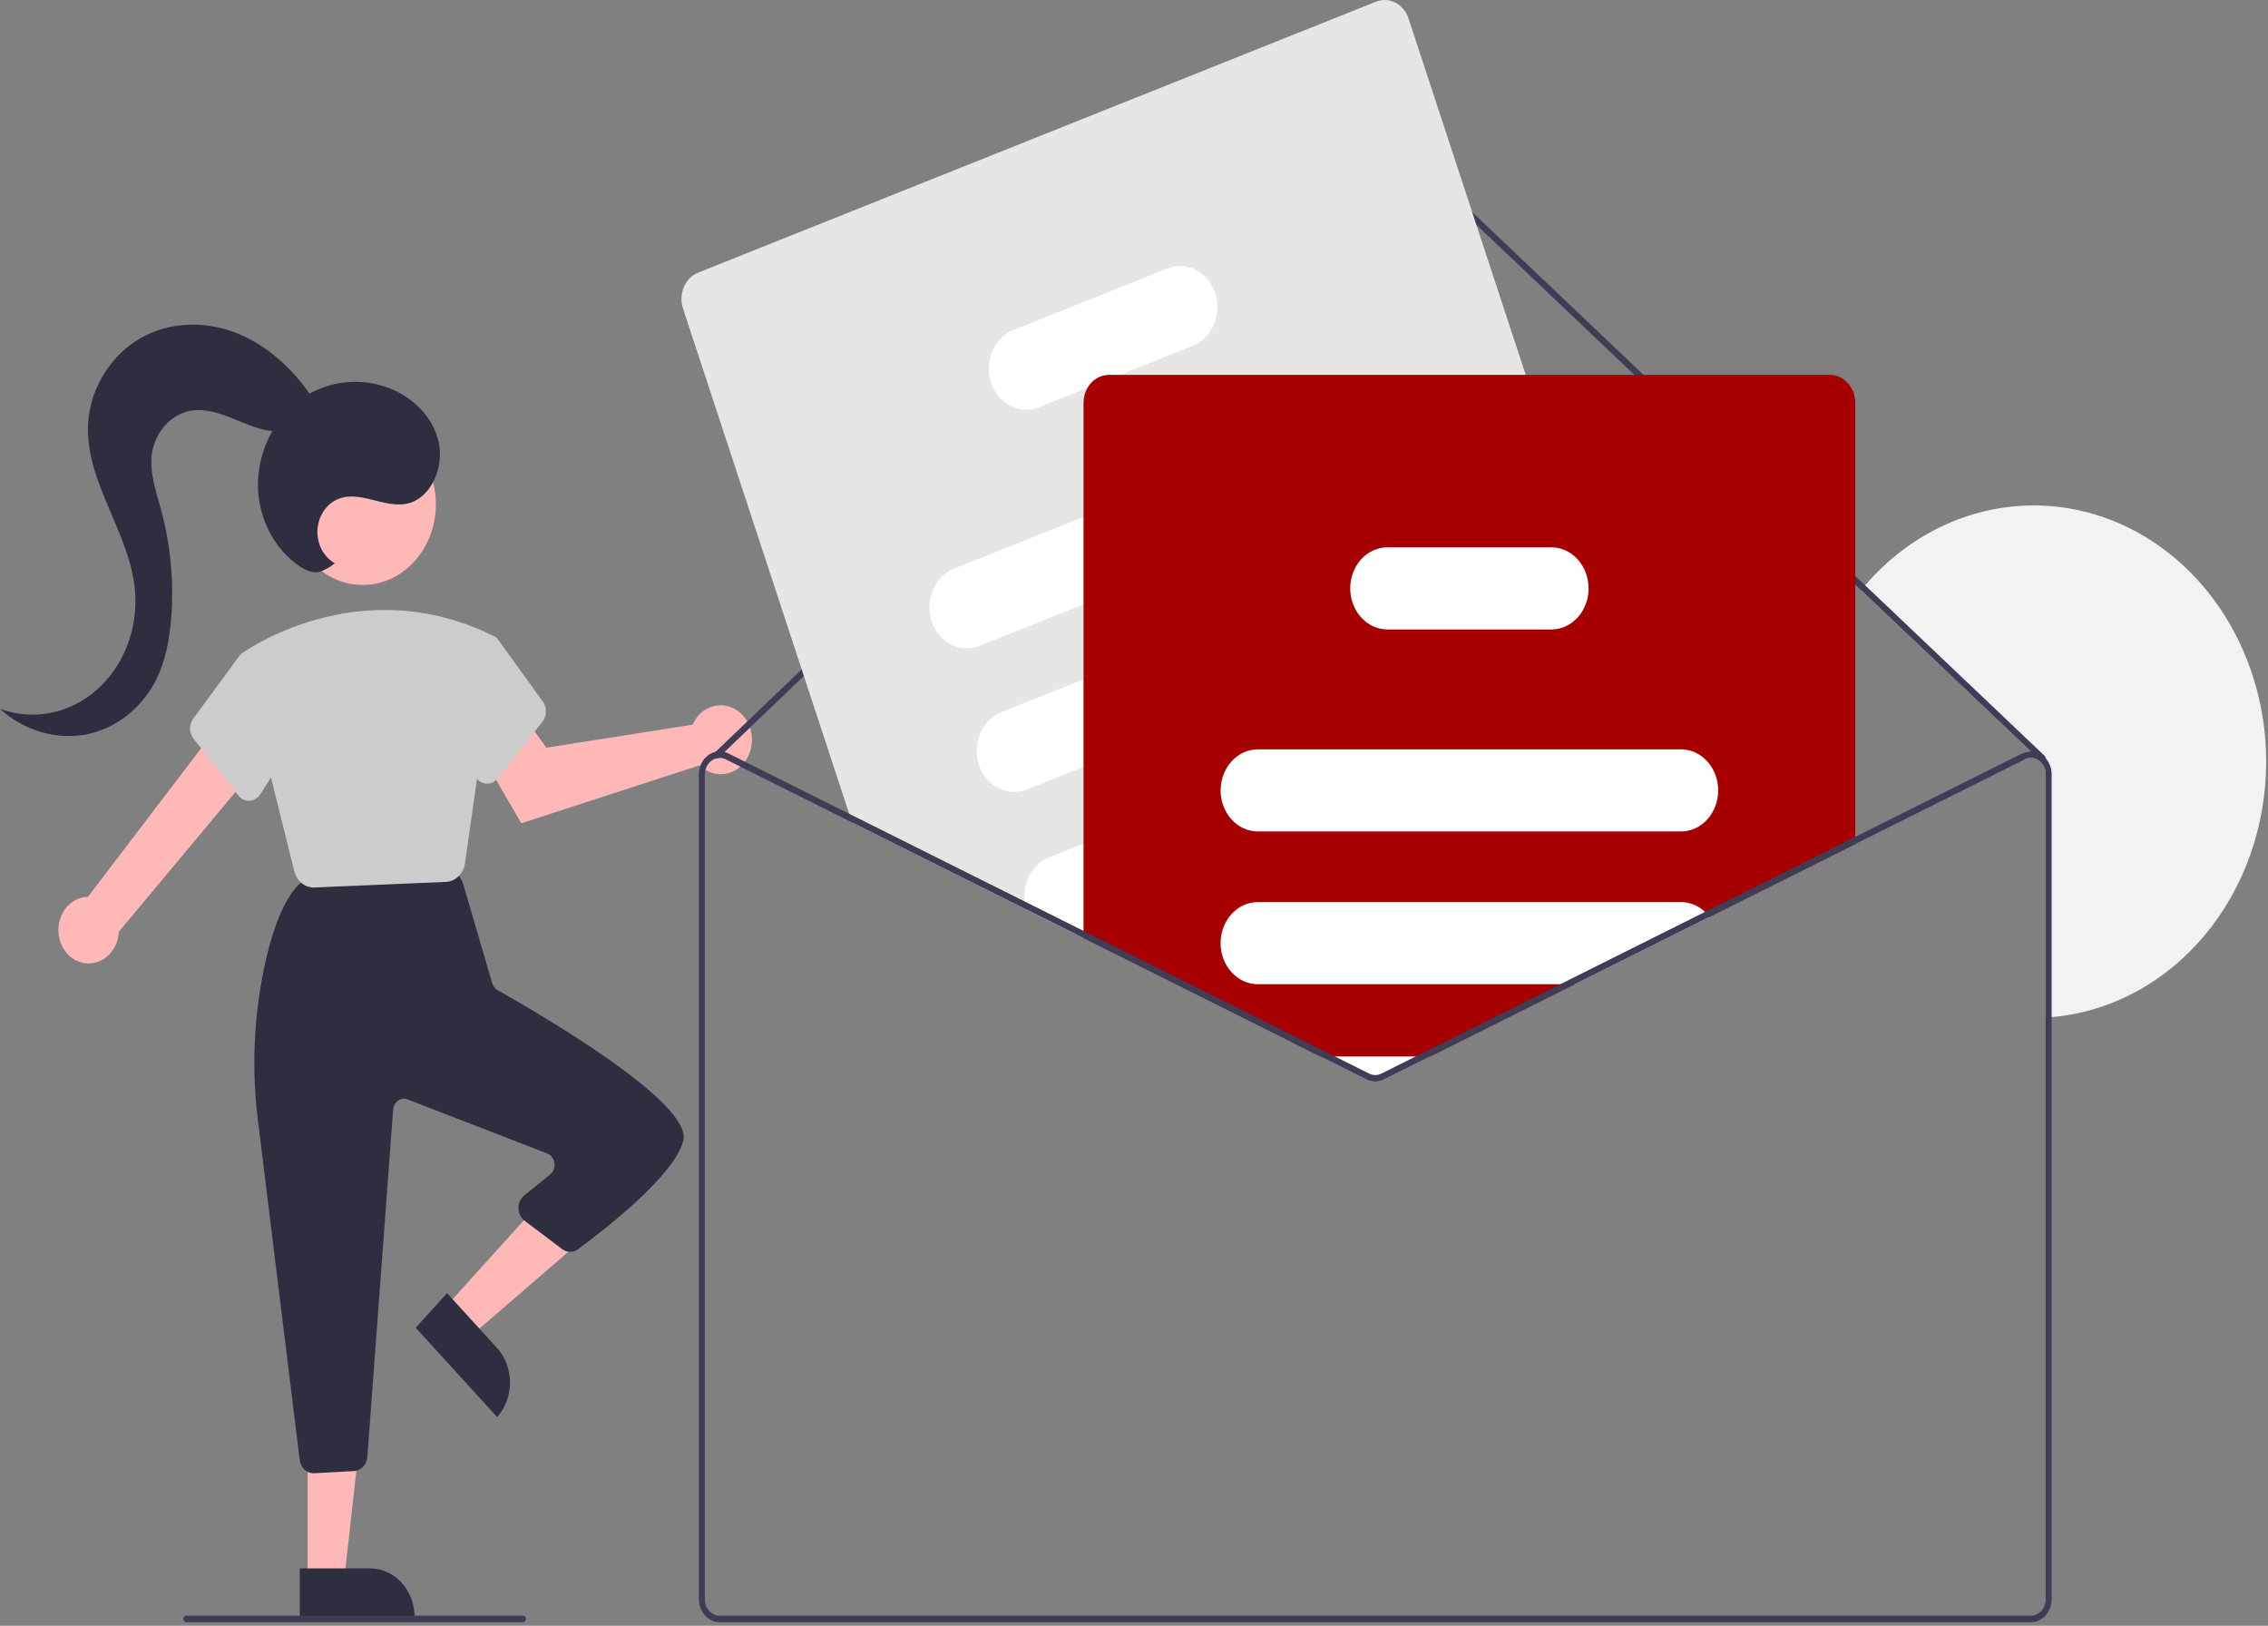 <svg width="533" height="382" viewBox="0 0 533 382" fill="none" xmlns="http://www.w3.org/2000/svg">
<rect x="0" y="0" width="533" height="382" fill="#808080" stroke="none"/>
<g clip-path="url(#clip0)">
<path d="M532.57 178.958C532.571 194.123 527.379 208.729 518.031 219.857C508.684 230.985 495.871 237.815 482.153 238.981C481.69 239.02 481.221 239.058 480.752 239.081V181.945C480.753 181.374 480.637 180.81 480.414 180.294C480.191 179.779 479.867 179.325 479.464 178.966C479.417 178.913 479.366 178.866 479.31 178.827C479.259 178.781 479.205 178.74 479.149 178.703C478.657 178.354 478.093 178.147 477.51 178.099C476.926 178.052 476.341 178.167 475.808 178.433L475.227 177.028C475.863 176.709 476.553 176.544 477.251 176.542L437.365 138.67C437.673 138.284 437.996 137.906 438.318 137.528C445.837 128.791 455.561 122.741 466.232 120.158C476.904 117.576 488.033 118.58 498.181 123.041C508.329 127.501 517.031 135.214 523.161 145.182C529.292 155.15 532.569 166.916 532.57 178.958Z" fill="#F2F2F2"/>
<path d="M13.849 220.007C13.651 218.89 13.677 217.738 13.926 216.634C14.175 215.529 14.641 214.498 15.29 213.613C15.94 212.729 16.758 212.012 17.686 211.513C18.614 211.014 19.63 210.746 20.663 210.727L52.147 169.417L60.007 180.494L27.92 218.94C27.834 220.854 27.115 222.666 25.897 224.034C24.68 225.402 23.049 226.23 21.315 226.362C19.58 226.493 17.862 225.919 16.486 224.748C15.111 223.576 14.172 221.889 13.849 220.007H13.849Z" fill="#FFB8B8"/>
<path d="M163.357 169.162C163.136 169.513 162.942 169.883 162.774 170.268L128.396 175.685L123.176 168.38L112.144 175.622L122.514 193.443L164.441 179.82C165.548 180.924 166.933 181.631 168.412 181.846C169.892 182.061 171.396 181.774 172.724 181.024C174.052 180.274 175.142 179.097 175.848 177.647C176.554 176.198 176.844 174.547 176.677 172.912C176.511 171.277 175.897 169.737 174.917 168.496C173.937 167.255 172.638 166.373 171.192 165.966C169.746 165.559 168.222 165.647 166.822 166.218C165.423 166.788 164.214 167.816 163.357 169.162Z" fill="#FFB8B8"/>
<path d="M104.634 307.184L110.718 313.86L136.977 291.175L127.998 281.322L104.634 307.184Z" fill="#FFB8B8"/>
<path d="M116.825 332.962L97.706 311.98L105.061 303.838L116.794 316.714C117.764 317.778 118.534 319.043 119.061 320.436C119.587 321.828 119.86 323.322 119.863 324.831C119.866 326.34 119.599 327.834 119.078 329.23C118.557 330.625 117.791 331.893 116.825 332.962L116.825 332.962Z" fill="#2F2E41"/>
<path d="M72.297 371.221H80.882L84.966 334.724H72.296L72.297 371.221Z" fill="#FFB8B8"/>
<path d="M97.438 380.006L70.457 380.007L70.457 368.518L87.013 368.517C88.382 368.517 89.738 368.814 91.003 369.391C92.267 369.968 93.417 370.815 94.385 371.882C95.353 372.948 96.121 374.215 96.645 375.609C97.168 377.003 97.438 378.497 97.438 380.006Z" fill="#2F2E41"/>
<path d="M70.431 343.033L60.652 263.547C59.122 251.535 59.597 239.316 62.054 227.492C64.06 217.989 66.771 211.407 70.111 207.929C70.638 207.384 71.313 207.044 72.032 206.962L104.317 203.255C104.939 203.185 105.567 203.311 106.126 203.619C106.685 203.927 107.153 204.404 107.476 204.995L108.537 206.944C108.666 207.181 108.77 207.433 108.847 207.695L115.673 231.019C115.775 231.372 115.939 231.698 116.156 231.98C116.374 232.262 116.64 232.493 116.939 232.66C127.686 238.708 162.597 259.124 160.599 267.932C158.722 276.208 141.147 289.627 135.805 293.542C135.261 293.943 134.621 294.154 133.966 294.149C133.312 294.144 132.674 293.921 132.136 293.511L123.269 286.825C122.836 286.498 122.48 286.062 122.231 285.553C121.983 285.044 121.848 284.477 121.839 283.899C121.83 283.321 121.946 282.748 122.179 282.23C122.411 281.712 122.753 281.262 123.175 280.919L129.29 275.953C129.664 275.649 129.956 275.239 130.134 274.765C130.312 274.292 130.37 273.774 130.301 273.267C130.232 272.761 130.039 272.284 129.743 271.889C129.447 271.494 129.059 271.196 128.62 271.026L95.78 258.326C95.411 258.183 95.017 258.136 94.629 258.187C94.241 258.238 93.869 258.387 93.541 258.621C93.214 258.856 92.939 259.17 92.739 259.54C92.538 259.91 92.418 260.325 92.386 260.755L86.331 342.325C86.264 343.199 85.912 344.018 85.34 344.628C84.768 345.239 84.015 345.601 83.22 345.646L73.851 346.163C73.794 346.166 73.737 346.167 73.681 346.167C72.886 346.171 72.117 345.854 71.518 345.277C70.92 344.7 70.533 343.902 70.431 343.033Z" fill="#2F2E41"/>
<path d="M85.238 137.446C94.736 137.446 102.436 128.959 102.436 118.49C102.436 108.021 94.736 99.534 85.238 99.534C75.739 99.534 68.039 108.021 68.039 118.49C68.039 128.959 75.739 137.446 85.238 137.446Z" fill="#FFB8B8"/>
<path d="M69.151 204.682L56.492 153.77L56.708 153.609C56.98 153.407 84.267 133.547 116.215 149.551L116.794 149.918L109.293 202.761C109.129 203.967 108.589 205.072 107.765 205.886C106.941 206.699 105.886 207.171 104.78 207.219L73.912 208.528C73.849 208.53 73.787 208.532 73.726 208.532C72.685 208.534 71.673 208.158 70.846 207.462C70.019 206.766 69.423 205.789 69.151 204.682Z" fill="#CCCCCC"/>
<path d="M56.01 186.914L45.466 173.55C44.958 172.908 44.672 172.089 44.659 171.238C44.645 170.386 44.905 169.556 45.392 168.895L56.414 153.887L64.875 156.431L69.361 173.736L61.182 186.615C60.896 187.067 60.521 187.441 60.084 187.708C59.647 187.975 59.16 188.128 58.662 188.155C58.603 188.158 58.544 188.16 58.485 188.16C58.016 188.161 57.551 188.05 57.124 187.835C56.697 187.62 56.317 187.306 56.01 186.914Z" fill="#CCCCCC"/>
<path d="M114.315 184.131C113.816 184.103 113.33 183.95 112.893 183.683C112.456 183.416 112.081 183.043 111.795 182.591L103.616 169.712L107.55 151.495L115.341 149.153L116.794 149.918L127.585 164.87C128.072 165.532 128.332 166.362 128.318 167.213C128.305 168.065 128.019 168.884 127.511 169.526L116.967 182.89C116.66 183.282 116.28 183.596 115.853 183.811C115.425 184.026 114.961 184.136 114.492 184.135C114.433 184.135 114.374 184.134 114.315 184.131Z" fill="#CCCCCC"/>
<path d="M480.752 178.163C480.759 178.355 480.699 178.543 480.584 178.688C480.463 178.843 480.292 178.939 480.106 178.955C479.921 178.971 479.738 178.906 479.597 178.773L477.251 176.542L437.365 138.67L325.495 32.431C324.857 31.829 324.044 31.499 323.204 31.5C322.364 31.502 321.552 31.835 320.916 32.439L170.266 176.696L168.907 177.993C168.855 178.044 168.796 178.086 168.732 178.117C168.62 178.171 168.497 178.193 168.375 178.178C168.2 178.158 168.038 178.067 167.92 177.924C167.859 177.848 167.813 177.759 167.783 177.663C167.753 177.568 167.741 177.466 167.747 177.365C167.752 177.264 167.776 177.165 167.817 177.074C167.857 176.983 167.914 176.902 167.983 176.835L168.172 176.65L319.998 31.273C320.89 30.429 322.027 29.963 323.203 29.96C324.379 29.958 325.517 30.418 326.412 31.258L438.318 137.527L480.507 177.599C480.581 177.67 480.641 177.756 480.683 177.853C480.725 177.95 480.749 178.055 480.752 178.163Z" fill="#3F3D56"/>
<path d="M395.694 200.954L393.852 195.366L387.508 176.071L373.839 134.525L358.56 88.086L331.006 4.322C330.465 2.689 329.358 1.358 327.929 0.622C326.5 -0.115 324.864 -0.197 323.38 0.394L164.069 64.059C162.586 64.655 161.379 65.874 160.71 67.45C160.042 69.026 159.968 70.829 160.505 72.465L199.571 191.214L200.236 193.244L241.242 213.727L252.768 219.485L254.638 220.419L303.438 244.8L305.328 244.044L337.336 231.255L385.618 211.96L392.123 209.359C393.606 208.764 394.815 207.545 395.484 205.97C396.153 204.394 396.229 202.591 395.694 200.954Z" fill="#E6E6E6"/>
<path d="M328.891 102.04C328.096 99.636 326.469 97.677 324.366 96.594C322.263 95.51 319.857 95.39 317.673 96.259L254.638 121.458L224.198 133.622C223.117 134.053 222.123 134.715 221.273 135.569C220.424 136.424 219.736 137.454 219.248 138.602C218.76 139.75 218.482 140.993 218.43 142.259C218.378 143.525 218.553 144.79 218.945 145.982C219.337 147.174 219.939 148.268 220.715 149.204C221.491 150.139 222.427 150.897 223.469 151.433C224.51 151.97 225.638 152.275 226.787 152.331C227.936 152.387 229.084 152.193 230.164 151.759L254.638 141.981L323.647 114.404C325.828 113.528 327.605 111.735 328.588 109.417C329.571 107.099 329.68 104.446 328.891 102.04Z" fill="white"/>
<path d="M339.99 135.784C339.195 133.38 337.568 131.421 335.465 130.337C333.362 129.254 330.955 129.133 328.772 130.003L318.093 134.271L254.638 159.632L235.297 167.358C233.116 168.232 231.339 170.024 230.356 172.341C229.374 174.658 229.266 177.311 230.057 179.715C230.847 182.12 232.472 184.08 234.573 185.166C236.674 186.251 239.081 186.372 241.263 185.503L254.638 180.154L334.745 148.14C334.927 148.071 335.102 147.986 335.277 147.901C337.311 146.917 338.93 145.118 339.805 142.868C340.68 140.618 340.746 138.085 339.99 135.784Z" fill="white"/>
<path d="M351.208 169.882C350.415 167.478 348.789 165.519 346.687 164.436C344.585 163.352 342.179 163.231 339.997 164.101L310.048 176.071L286.863 185.341L254.638 198.214L246.515 201.464C244.638 202.217 243.05 203.655 242.015 205.538C240.98 207.422 240.559 209.638 240.822 211.821C240.902 212.471 241.043 213.11 241.242 213.728L252.768 219.485L254.638 218.737H254.652L313.129 195.366L345.963 182.246C348.145 181.372 349.924 179.578 350.907 177.26C351.89 174.942 351.999 172.288 351.208 169.882H351.208Z" fill="white"/>
<path d="M285.574 68.868C284.78 66.464 283.152 64.505 281.05 63.422C278.947 62.338 276.54 62.218 274.356 63.087L238.154 77.551C235.973 78.424 234.196 80.217 233.213 82.534C232.23 84.851 232.123 87.503 232.913 89.908C233.704 92.313 235.328 94.273 237.43 95.359C239.531 96.444 241.937 96.565 244.12 95.696L255.576 91.119L263.159 88.086L280.33 81.225C282.51 80.35 284.287 78.558 285.271 76.242C286.254 73.925 286.363 71.273 285.574 68.868Z" fill="white"/>
<path d="M430.048 88.086H260.59C259.59 88.087 258.607 88.365 257.731 88.895C256.855 89.426 256.114 90.19 255.576 91.119C254.962 92.171 254.636 93.395 254.638 94.646V220.419L303.438 244.8L310.314 248.235L321.174 253.661C321.81 253.977 322.5 254.141 323.198 254.141C323.896 254.141 324.586 253.977 325.222 253.661L336.083 248.235L370.072 231.255L401.751 215.426L436 198.322V94.646C435.999 92.907 435.371 91.239 434.255 90.009C433.139 88.779 431.626 88.087 430.048 88.086Z" fill="#A60000"/>
<path d="M395.036 176.071H295.602C293.341 176.073 291.168 177.039 289.539 178.767C287.91 180.495 286.951 182.851 286.863 185.341C286.851 185.466 286.846 185.593 286.849 185.719C286.852 188.276 287.775 190.728 289.416 192.537C291.057 194.345 293.281 195.363 295.602 195.366H395.036C397.357 195.366 399.584 194.35 401.225 192.541C402.867 190.731 403.789 188.278 403.789 185.719C403.789 183.16 402.867 180.706 401.225 178.897C399.584 177.088 397.357 176.071 395.036 176.071Z" fill="white"/>
<path d="M400.701 214.26C399.123 212.772 397.113 211.956 395.036 211.96H295.602C293.28 211.96 291.054 212.977 289.412 214.786C287.771 216.595 286.849 219.049 286.849 221.608C286.849 224.167 287.771 226.621 289.412 228.43C291.054 230.239 293.28 231.256 295.602 231.256H370.072L401.751 215.426C401.432 215.005 401.08 214.616 400.701 214.26Z" fill="white"/>
<path d="M310.314 248.235L321.174 253.661C321.81 253.977 322.5 254.141 323.198 254.141C323.896 254.141 324.586 253.977 325.222 253.661L336.083 248.235H310.314Z" fill="white"/>
<path d="M372.796 134.942C372.18 133.085 371.061 131.481 369.591 130.348C368.12 129.214 366.369 128.606 364.575 128.605H326.062C324.381 128.607 322.735 129.142 321.322 130.147C319.909 131.151 318.788 132.583 318.093 134.27C317.575 135.52 317.307 136.879 317.309 138.253C317.312 140.811 318.236 143.262 319.876 145.071C321.517 146.879 323.742 147.897 326.062 147.901H364.575C365.983 147.901 367.371 147.526 368.62 146.809C369.868 146.092 370.942 145.054 371.749 143.782C372.556 142.51 373.072 141.042 373.255 139.503C373.437 137.964 373.28 136.4 372.796 134.942Z" fill="white"/>
<path d="M366.676 231.255L332.686 248.235L324.641 252.256C324.187 252.481 323.696 252.597 323.198 252.597C322.701 252.597 322.209 252.481 321.756 252.256L313.71 248.235H310.314L321.174 253.66C321.81 253.977 322.5 254.141 323.198 254.141C323.896 254.141 324.586 253.977 325.222 253.66L336.083 248.235L370.072 231.255H366.676ZM366.676 231.255L332.686 248.235L324.641 252.256C324.187 252.481 323.696 252.597 323.198 252.597C322.701 252.597 322.209 252.481 321.756 252.256L313.71 248.235H310.314L321.174 253.66C321.81 253.977 322.5 254.141 323.198 254.141C323.896 254.141 324.586 253.977 325.222 253.66L336.083 248.235L370.072 231.255H366.676ZM366.676 231.255L332.686 248.235L324.641 252.256C324.187 252.481 323.696 252.597 323.198 252.597C322.701 252.597 322.209 252.481 321.756 252.256L313.71 248.235H310.314L321.174 253.66C321.81 253.977 322.5 254.141 323.198 254.141C323.896 254.141 324.586 253.977 325.222 253.66L336.083 248.235L370.072 231.255H366.676ZM480.752 178.163C480.494 177.88 480.21 177.626 479.905 177.406C479.217 176.915 478.428 176.623 477.61 176.556C476.792 176.49 475.973 176.653 475.227 177.028L400.701 214.26L366.676 231.255L332.686 248.235L324.641 252.256C324.187 252.481 323.696 252.597 323.198 252.597C322.701 252.597 322.209 252.481 321.756 252.256L313.71 248.235L305.328 244.044L254.652 218.736L254.638 218.729L240.822 211.821L199.571 191.214L171.169 177.028C170.88 176.881 170.577 176.77 170.266 176.696C169.58 176.508 168.864 176.492 168.172 176.65C167.065 176.9 166.069 177.563 165.354 178.527C164.638 179.492 164.246 180.699 164.244 181.945V375.767C164.245 377.2 164.762 378.573 165.681 379.586C166.6 380.599 167.846 381.168 169.145 381.17H477.251C478.551 381.168 479.797 380.599 480.715 379.586C481.634 378.573 482.151 377.2 482.153 375.767V181.945C482.155 180.53 481.652 179.172 480.752 178.163V178.163ZM480.752 375.767C480.752 376.791 480.383 377.772 479.726 378.496C479.07 379.219 478.179 379.626 477.251 379.626H169.145C168.217 379.626 167.327 379.219 166.67 378.496C166.014 377.772 165.645 376.791 165.644 375.767V181.945C165.645 181.3 165.791 180.665 166.072 180.099C166.352 179.533 166.756 179.053 167.248 178.703C167.594 178.459 167.975 178.281 168.375 178.178C168.493 178.15 168.612 178.13 168.732 178.117C168.869 178.095 169.007 178.084 169.145 178.086C169.643 178.086 170.135 178.205 170.588 178.433L200.236 193.244L241.242 213.727L252.768 219.485L254.638 220.419L303.438 244.8L310.314 248.235L321.174 253.66C321.81 253.977 322.5 254.141 323.198 254.141C323.896 254.141 324.586 253.977 325.222 253.66L336.083 248.235L370.072 231.255L401.751 215.425L475.808 178.433C476.341 178.167 476.926 178.052 477.51 178.099C478.093 178.147 478.657 178.354 479.149 178.703C479.205 178.74 479.259 178.781 479.31 178.827C479.366 178.866 479.417 178.913 479.464 178.965C479.867 179.325 480.191 179.779 480.414 180.294C480.637 180.81 480.753 181.374 480.752 181.945L480.752 375.767ZM366.676 231.255L332.686 248.235L324.641 252.256C324.187 252.481 323.696 252.597 323.198 252.597C322.701 252.597 322.209 252.481 321.756 252.256L313.71 248.235H310.314L321.174 253.66C321.81 253.977 322.5 254.141 323.198 254.141C323.896 254.141 324.586 253.977 325.222 253.66L336.083 248.235L370.072 231.255H366.676ZM366.676 231.255L332.686 248.235L324.641 252.256C324.187 252.481 323.696 252.597 323.198 252.597C322.701 252.597 322.209 252.481 321.756 252.256L313.71 248.235H310.314L321.174 253.66C321.81 253.977 322.5 254.141 323.198 254.141C323.896 254.141 324.586 253.977 325.222 253.66L336.083 248.235L370.072 231.255H366.676ZM252.768 219.485L254.638 220.419V218.736L252.768 219.485ZM366.676 231.255L332.686 248.235L324.641 252.256C324.187 252.481 323.696 252.597 323.198 252.597C322.701 252.597 322.209 252.481 321.756 252.256L313.71 248.235H310.314L321.174 253.66C321.81 253.977 322.5 254.141 323.198 254.141C323.896 254.141 324.586 253.977 325.222 253.66L336.083 248.235L370.072 231.255H366.676Z" fill="#3F3D56"/>
<path d="M122.91 381.17H43.783C43.597 381.17 43.419 381.088 43.288 380.944C43.157 380.799 43.083 380.602 43.083 380.398C43.083 380.193 43.157 379.997 43.288 379.852C43.419 379.707 43.597 379.626 43.783 379.626H122.91C123.096 379.626 123.274 379.707 123.405 379.852C123.537 379.997 123.611 380.193 123.611 380.398C123.611 380.602 123.537 380.799 123.405 380.944C123.274 381.088 123.096 381.17 122.91 381.17Z" fill="#3F3D56"/>
<path d="M78.698 132.353C77.407 131.63 76.332 130.511 75.606 129.129C74.879 127.748 74.532 126.164 74.605 124.569C74.679 122.975 75.17 121.438 76.019 120.144C76.869 118.851 78.04 117.856 79.391 117.282C84.581 115.074 90.399 119.579 95.84 118.298C101.262 117.022 104.398 109.877 103.104 103.935C101.81 97.992 97.099 93.516 91.905 91.379C88.513 89.986 84.88 89.453 81.275 89.817C77.67 90.181 74.185 91.434 71.079 93.483C68.005 95.592 65.445 98.497 63.621 101.945C61.797 105.393 60.765 109.279 60.614 113.267C60.544 117.258 61.428 121.2 63.179 124.694C64.93 128.189 67.486 131.113 70.588 133.172C71.971 134.051 73.58 134.756 75.135 134.361C76.412 133.904 77.615 133.226 78.698 132.353Z" fill="#2F2E41"/>
<path d="M73.125 93.021C68.549 86.331 62.371 80.834 55.182 78.109C47.994 75.384 39.779 75.603 33.028 79.454C26.276 83.305 21.241 90.953 20.716 99.311C19.841 113.223 30.626 125.048 31.733 138.94C32.084 143.343 31.435 147.773 29.846 151.831C28.257 155.889 25.776 159.448 22.629 162.187C19.481 164.925 15.765 166.758 11.815 167.52C7.864 168.281 3.804 167.948 0 166.55C2.71 169.008 5.851 170.822 9.227 171.878C12.604 172.934 16.141 173.209 19.619 172.686C23.09 172.112 26.402 170.693 29.315 168.533C32.227 166.373 34.667 163.526 36.458 160.198C38.885 155.549 39.881 150.15 40.269 144.804C40.877 136.351 40.053 127.847 37.84 119.726C36.631 115.295 34.99 110.735 35.757 106.185C36.194 103.819 37.253 101.647 38.801 99.938C40.349 98.229 42.319 97.059 44.465 96.574C47.934 95.857 51.48 97.024 54.792 98.367C58.104 99.71 61.443 101.264 64.971 101.353C68.499 101.441 72.341 99.662 73.705 96.074L73.125 93.021Z" fill="#2F2E41"/>
</g>
<defs>
<clipPath id="clip0">
<rect width="532.57" height="381.17" fill="white"/>
</clipPath>
</defs>
</svg>
